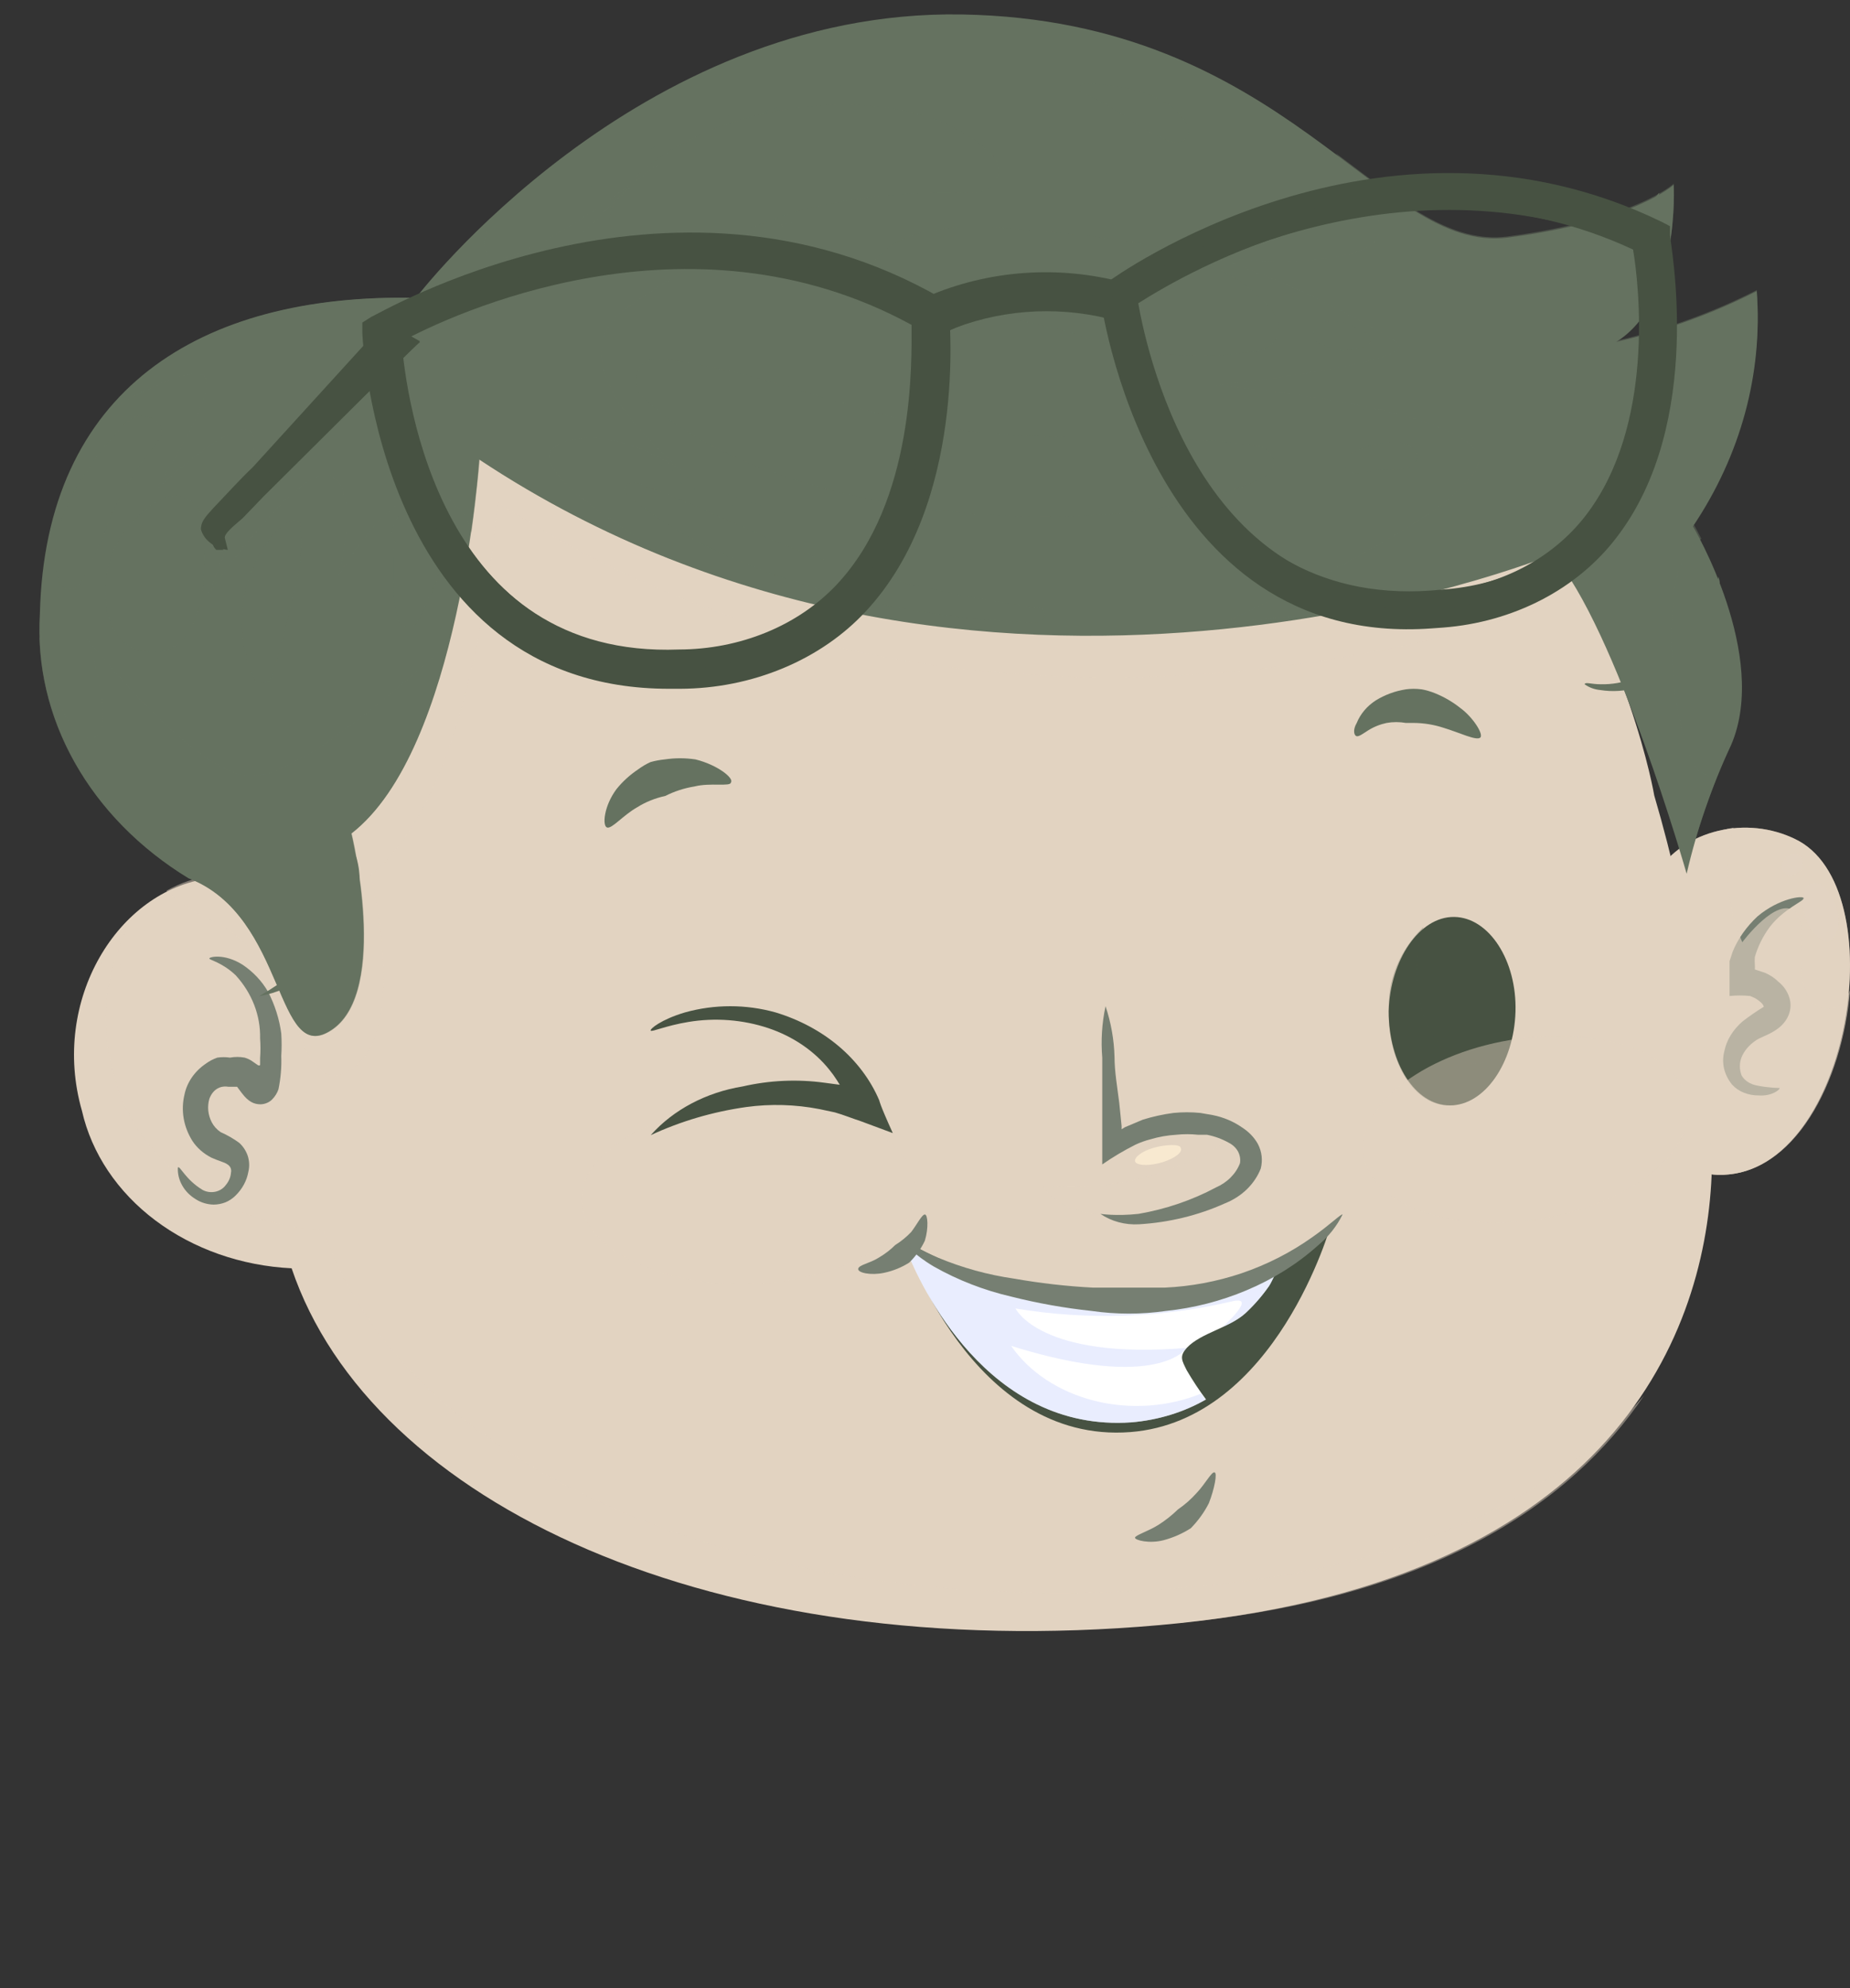 <svg width="27" height="29" viewBox="0 0 27 29" fill="none" xmlns="http://www.w3.org/2000/svg">
<rect x="0" y="0" width="27" height="29" fill="#333333" stroke="none"/>
<path d="M24.22 12.671C24.323 12.529 24.457 12.406 24.616 12.308C24.774 12.211 24.953 12.142 25.143 12.105C25.332 12.067 25.528 12.063 25.72 12.091C25.911 12.12 26.095 12.18 26.259 12.27C27.665 13.061 26.962 17.203 25.063 17.136C23.165 17.069 23.882 12.586 24.22 12.671Z" fill="#E2D3C1"/>
<g style="mix-blend-mode:multiply" opacity="0.45">
<path d="M24.22 12.671C24.323 12.529 24.457 12.406 24.616 12.308C24.774 12.211 24.953 12.142 25.143 12.105C25.332 12.067 25.528 12.063 25.72 12.091C25.911 12.12 26.095 12.18 26.259 12.27C27.665 13.061 26.962 17.203 25.063 17.136C23.165 17.069 23.882 12.586 24.22 12.671Z" fill="#E2D3C1"/>
</g>
<path d="M25.973 15.87C25.973 15.87 25.819 15.87 25.642 15.834C25.593 15.825 25.548 15.807 25.509 15.782C25.471 15.757 25.44 15.725 25.419 15.689C25.384 15.6 25.384 15.505 25.419 15.417C25.457 15.329 25.523 15.249 25.611 15.187C25.688 15.127 25.796 15.108 25.927 15.018C26.002 14.967 26.059 14.902 26.094 14.829C26.129 14.756 26.14 14.678 26.127 14.601C26.117 14.546 26.096 14.493 26.065 14.443C26.036 14.396 25.997 14.353 25.95 14.316C25.898 14.264 25.832 14.221 25.757 14.189L25.611 14.141C25.613 14.117 25.613 14.092 25.611 14.068C25.608 14.032 25.608 13.996 25.611 13.96C25.655 13.807 25.727 13.66 25.827 13.524C26.034 13.252 26.334 13.143 26.326 13.101C26.319 13.059 25.965 13.101 25.65 13.367C25.488 13.518 25.365 13.693 25.288 13.881L25.242 14.02C25.242 14.068 25.242 14.099 25.242 14.171C25.242 14.244 25.242 14.431 25.242 14.528C25.342 14.518 25.442 14.518 25.542 14.528L25.611 14.558C25.645 14.577 25.676 14.6 25.703 14.625C25.723 14.642 25.736 14.663 25.742 14.685C25.634 14.751 25.532 14.822 25.434 14.897C25.291 15.02 25.197 15.173 25.165 15.338C25.122 15.505 25.163 15.679 25.28 15.822C25.325 15.871 25.383 15.912 25.452 15.939C25.52 15.966 25.596 15.98 25.673 15.979C25.857 15.991 25.98 15.895 25.973 15.87Z" fill="#767F72"/>
<g style="mix-blend-mode:multiply" opacity="0.62">
<path d="M25.073 17.136C23.166 17.087 23.878 12.594 24.219 12.678C24.477 12.368 24.863 12.152 25.3 12.073C25.151 12.629 25.195 13.21 25.428 13.744C25.428 13.744 25.933 13.066 26.197 13.296C26.46 13.526 26.054 14.61 26.63 14.713C26.808 14.75 26.929 14.629 27 14.447C26.893 15.767 26.189 17.166 25.073 17.136Z" fill="#E2D3C1"/>
</g>
<g style="mix-blend-mode:screen" opacity="0.5">
<g style="mix-blend-mode:screen" opacity="0.5">
<path d="M26.796 13.201C26.873 13.431 26.838 13.66 26.719 13.715C26.599 13.769 26.43 13.63 26.353 13.4C26.275 13.17 26.303 12.941 26.43 12.886C26.557 12.832 26.712 12.971 26.796 13.201Z" fill="#E2D3C1"/>
</g>
<g style="mix-blend-mode:screen" opacity="0.5">
<path d="M26.311 12.534C26.324 12.574 26.321 12.616 26.303 12.655C26.285 12.693 26.253 12.725 26.212 12.746C26.196 12.757 26.176 12.764 26.156 12.766C26.135 12.769 26.115 12.767 26.095 12.761C26.076 12.755 26.058 12.745 26.044 12.732C26.03 12.719 26.02 12.703 26.015 12.686C26 12.648 26 12.606 26.017 12.568C26.034 12.53 26.065 12.499 26.107 12.479C26.123 12.469 26.143 12.462 26.163 12.459C26.184 12.456 26.205 12.458 26.224 12.463C26.244 12.468 26.262 12.477 26.277 12.49C26.292 12.502 26.304 12.517 26.311 12.534Z" fill="#E2D3C1"/>
</g>
</g>
<path d="M3.06 12.812C2.906 9.13 4.678 3.139 13.697 3.103C22.715 3.067 24.143 11.603 24.143 11.603C24.677 13.418 24.958 15.28 24.98 17.152C24.875 19.57 23.419 23.131 16.919 23.705C10.419 24.279 5.417 21.934 4.256 18.5C3.522 18.464 2.822 18.218 2.268 17.802C1.714 17.386 1.337 16.823 1.196 16.203C0.732 14.589 1.724 12.981 3.06 12.812Z" fill="#E2D3C1"/>
<g style="mix-blend-mode:multiply">
<g style="mix-blend-mode:multiply" opacity="0.45">
<path d="M3.109 12.825C3.055 11.572 3.233 10.321 3.637 9.117C3.965 8.175 4.459 7.281 5.101 6.467C3.799 8.348 3.574 11.173 3.644 12.885C3.453 12.879 3.262 12.861 3.074 12.831L3.109 12.825Z" fill="#E2D3C1"/>
</g>
<g style="mix-blend-mode:multiply" opacity="0.45">
<path d="M1.92 13.429C1.538 14.116 1.443 14.896 1.653 15.637C1.796 16.258 2.175 16.821 2.73 17.238C3.285 17.655 3.985 17.902 4.721 17.941C5.889 21.371 10.892 23.718 17.388 23.149C20.808 22.847 22.834 21.71 23.995 20.355C22.926 21.946 20.843 23.379 16.958 23.694C10.463 24.268 5.453 21.921 4.292 18.486C3.557 18.449 2.857 18.203 2.303 17.787C1.749 17.371 1.371 16.808 1.23 16.187C1.091 15.713 1.081 15.217 1.201 14.739C1.321 14.26 1.567 13.812 1.92 13.429V13.429Z" fill="#E2D3C1"/>
</g>
</g>
<path d="M20.267 14.749C20.267 15.508 20.655 16.124 21.163 16.124C21.67 16.124 22.096 15.502 22.118 14.756C22.14 14.009 21.73 13.381 21.223 13.375C20.715 13.369 20.29 14.003 20.267 14.749Z" fill="#475242"/>
<g style="mix-blend-mode:multiply" opacity="0.25">
<path d="M20.775 13.52C20.712 13.723 20.677 13.931 20.674 14.14C20.674 14.897 21.042 15.517 21.532 15.517C21.69 15.511 21.84 15.453 21.951 15.355C21.799 15.814 21.489 16.131 21.135 16.124C20.645 16.124 20.255 15.504 20.27 14.754C20.245 14.302 20.426 13.86 20.775 13.52V13.52Z" fill="#475242"/>
</g>
<g style="mix-blend-mode:screen">
<path d="M21.951 14.514C21.951 14.748 21.839 14.954 21.658 14.965C21.477 14.976 21.296 14.794 21.279 14.554C21.262 14.315 21.382 14.109 21.572 14.098C21.761 14.086 21.925 14.275 21.951 14.514Z" fill="#475242"/>
</g>
<g style="mix-blend-mode:screen">
<path d="M21.277 13.886C21.279 13.9 21.284 13.914 21.294 13.925C21.304 13.936 21.317 13.945 21.333 13.95C21.348 13.954 21.365 13.955 21.381 13.952C21.397 13.949 21.412 13.941 21.423 13.931C21.434 13.921 21.442 13.908 21.445 13.894C21.447 13.88 21.445 13.866 21.439 13.853C21.432 13.84 21.422 13.829 21.408 13.821C21.394 13.813 21.378 13.809 21.362 13.809C21.339 13.81 21.317 13.819 21.302 13.833C21.286 13.847 21.277 13.866 21.277 13.886V13.886Z" fill="#475242"/>
</g>
<path d="M2.596 17.03C2.591 17.121 2.613 17.21 2.659 17.291C2.704 17.372 2.772 17.441 2.856 17.492C2.932 17.541 3.023 17.569 3.117 17.571C3.177 17.571 3.236 17.559 3.29 17.538C3.345 17.515 3.393 17.483 3.433 17.444C3.535 17.346 3.602 17.223 3.625 17.091C3.643 17.017 3.64 16.941 3.618 16.867C3.595 16.795 3.553 16.727 3.494 16.672C3.41 16.61 3.318 16.557 3.22 16.514C3.164 16.476 3.119 16.426 3.09 16.369C3.035 16.262 3.023 16.142 3.055 16.029C3.117 15.858 3.254 15.852 3.247 15.852C3.274 15.847 3.302 15.847 3.33 15.852H3.412H3.46L3.529 15.944C3.625 16.071 3.707 16.108 3.803 16.108C3.834 16.107 3.865 16.101 3.893 16.089C3.921 16.078 3.947 16.061 3.968 16.041C4.012 15.997 4.045 15.945 4.064 15.889C4.097 15.729 4.111 15.566 4.105 15.403C4.112 15.294 4.112 15.184 4.105 15.075C4.077 14.865 4.012 14.66 3.913 14.468C3.824 14.313 3.698 14.178 3.542 14.073C3.275 13.903 3.048 13.958 3.055 13.982C3.062 14.006 3.24 14.037 3.439 14.225C3.678 14.486 3.804 14.813 3.796 15.148C3.803 15.243 3.803 15.338 3.796 15.433C3.796 15.531 3.796 15.506 3.796 15.531C3.796 15.555 3.748 15.531 3.755 15.531L3.693 15.488C3.657 15.461 3.615 15.44 3.57 15.427C3.5 15.414 3.427 15.414 3.357 15.427C3.296 15.418 3.233 15.418 3.172 15.427C3.109 15.449 3.051 15.48 3 15.518C2.838 15.629 2.728 15.79 2.692 15.968C2.637 16.198 2.679 16.437 2.808 16.642C2.874 16.743 2.969 16.826 3.083 16.885C3.186 16.933 3.275 16.952 3.316 16.982C3.338 16.995 3.355 17.013 3.365 17.035C3.374 17.057 3.377 17.081 3.371 17.103C3.367 17.169 3.34 17.233 3.295 17.286C3.261 17.334 3.207 17.369 3.144 17.383C3.081 17.396 3.015 17.388 2.959 17.358C2.705 17.207 2.623 16.994 2.596 17.03Z" fill="#767F72"/>
<g style="mix-blend-mode:screen">
<path d="M2.22 14.072C2.045 14.246 1.852 14.296 1.781 14.184C1.71 14.072 1.781 13.855 1.961 13.687C2.142 13.52 2.329 13.47 2.4 13.576C2.471 13.681 2.394 13.905 2.22 14.072Z" fill="#E2D3C1"/>
</g>
<g style="mix-blend-mode:screen">
<path d="M2.923 13.302C2.937 13.339 2.934 13.379 2.915 13.415C2.896 13.451 2.862 13.481 2.818 13.501C2.8 13.51 2.779 13.517 2.757 13.519C2.736 13.521 2.713 13.52 2.693 13.514C2.672 13.509 2.653 13.499 2.638 13.487C2.624 13.475 2.613 13.46 2.607 13.444C2.59 13.408 2.591 13.369 2.609 13.333C2.627 13.298 2.661 13.268 2.705 13.25C2.723 13.241 2.744 13.234 2.766 13.231C2.787 13.229 2.81 13.23 2.831 13.235C2.852 13.24 2.871 13.248 2.887 13.26C2.903 13.272 2.916 13.286 2.923 13.302V13.302Z" fill="#E2D3C1"/>
</g>
<g style="mix-blend-mode:multiply" opacity="0.45">
<path d="M15.218 17.291C15.719 17.34 16.226 17.3 16.708 17.174C17.189 17.047 17.634 16.838 18.015 16.558C18.015 16.558 18.821 16.958 17.434 17.457C15.582 18.122 15.218 17.291 15.218 17.291Z" fill="#E2D3C1"/>
</g>
<path d="M16.06 17.706C16.06 17.706 16.287 17.742 16.617 17.706C17.016 17.637 17.398 17.507 17.746 17.321C17.828 17.285 17.901 17.236 17.961 17.175C18.022 17.114 18.068 17.044 18.097 16.967C18.107 16.908 18.096 16.848 18.067 16.794C18.037 16.741 17.99 16.697 17.932 16.668C17.834 16.613 17.727 16.574 17.615 16.552H17.484C17.379 16.541 17.273 16.541 17.168 16.552C17.039 16.56 16.912 16.582 16.789 16.619C16.713 16.638 16.639 16.665 16.569 16.698C16.401 16.783 16.239 16.879 16.087 16.985V16.429V16.094C16.087 15.868 16.087 15.636 16.087 15.428C16.066 15.177 16.082 14.924 16.135 14.677C16.215 14.917 16.259 15.165 16.266 15.416C16.266 15.63 16.307 15.862 16.335 16.087L16.369 16.423C16.369 16.454 16.369 16.466 16.369 16.472L16.418 16.442L16.679 16.332C16.824 16.287 16.974 16.254 17.126 16.234C17.257 16.221 17.388 16.221 17.519 16.234L17.698 16.265C17.856 16.296 18.004 16.359 18.131 16.448C18.227 16.51 18.305 16.591 18.358 16.686C18.417 16.799 18.431 16.925 18.4 17.046C18.356 17.158 18.287 17.26 18.197 17.348C18.107 17.435 17.998 17.505 17.877 17.553C17.486 17.729 17.06 17.832 16.624 17.858C16.421 17.87 16.22 17.816 16.06 17.706V17.706Z" fill="#767F72"/>
<g style="mix-blend-mode:screen">
<path d="M17.231 16.744C17.267 16.802 17.154 16.893 16.971 16.951C16.789 17.009 16.606 17.004 16.571 16.951C16.536 16.898 16.648 16.797 16.831 16.744C17.014 16.691 17.231 16.686 17.231 16.744Z" fill="#F8E9D0"/>
</g>
<g style="mix-blend-mode:multiply" opacity="0.45">
<path d="M13.366 17.315C13.401 18.04 12.345 18.67 11 18.724C9.656 18.777 8.529 18.23 8.487 17.535C8.445 16.839 9.508 16.173 10.852 16.12C12.197 16.066 13.324 16.589 13.366 17.315ZM21.92 15.192C20.625 15.448 19.73 16.233 19.921 16.934C20.111 17.636 21.329 18.01 22.617 17.755C23.905 17.499 24.814 16.714 24.617 16.007C24.419 15.299 23.216 14.937 21.92 15.192V15.192Z" fill="#E2D3C1"/>
</g>
<g style="mix-blend-mode:multiply" opacity="0.45">
<path d="M7.26 7.326C14.551 12.109 22.966 8.704 22.966 8.704C23.473 9.413 23.867 10.175 24.139 10.972C23.63 9.059 21.433 3.055 13.774 3.103C4.716 3.157 2.935 9.119 3.091 12.765C2.854 12.802 2.628 12.88 2.427 12.993C2.603 13.144 2.797 13.279 3.006 13.396C4.455 13.95 4.264 16.164 5.126 15.598C5.988 15.033 5.408 12.759 5.408 12.759C6.977 11.543 7.26 7.326 7.26 7.326Z" fill="#E2D3C1"/>
</g>
<path d="M2.753 12.812C2.042 12.378 1.47 11.796 1.091 11.121C0.711 10.446 0.537 9.7 0.582 8.951C0.66 5.702 2.901 4.278 6.071 4.344C6.071 4.344 9.284 0.132 14.033 0.211C18.782 0.289 20.135 3.708 22.002 3.466C23.87 3.223 24.426 2.696 24.426 2.696C24.426 2.696 24.525 4.411 23.588 4.987C24.308 4.823 24.998 4.574 25.638 4.247C25.73 5.445 25.406 6.639 24.708 7.678C24.708 7.678 25.828 9.557 25.265 10.867C24.981 11.474 24.764 12.103 24.616 12.745C24.616 12.745 23.588 9.151 22.658 8.09C22.658 8.09 14.266 11.521 6.994 6.702C6.994 6.702 6.712 10.945 5.127 12.158C5.127 12.158 5.684 14.449 4.845 15.018C4.007 15.588 4.197 13.364 2.753 12.812Z" fill="#657260"/>
<path d="M10.667 11.413C10.667 11.479 10.365 11.413 10.135 11.472C9.986 11.496 9.842 11.543 9.71 11.61C9.563 11.642 9.424 11.697 9.3 11.775C9.091 11.894 8.932 12.091 8.861 12.071C8.789 12.052 8.81 11.762 8.997 11.511C9.086 11.4 9.193 11.303 9.314 11.222C9.37 11.181 9.43 11.145 9.494 11.116C9.562 11.097 9.632 11.084 9.703 11.077C9.85 11.055 10.001 11.055 10.149 11.077C10.473 11.156 10.718 11.354 10.667 11.413Z" fill="#657260"/>
<path d="M21.605 10.758C21.548 10.81 21.304 10.687 21.068 10.616C20.928 10.57 20.78 10.546 20.631 10.545H20.517C20.425 10.529 20.33 10.529 20.238 10.545C20.14 10.566 20.048 10.603 19.966 10.655C19.894 10.7 19.837 10.745 19.801 10.739C19.765 10.733 19.737 10.655 19.801 10.545C19.855 10.413 19.952 10.298 20.08 10.216C20.211 10.135 20.36 10.08 20.517 10.055C20.593 10.045 20.67 10.045 20.746 10.055C20.815 10.067 20.882 10.087 20.946 10.113C21.079 10.167 21.202 10.239 21.311 10.326C21.491 10.455 21.655 10.707 21.605 10.758Z" fill="#657260"/>
<g style="mix-blend-mode:screen">
<path d="M3.038 6.004C2.868 6.18 2.747 6.387 2.685 6.609C2.706 6.615 2.89 6.325 3.144 6.058C3.312 5.896 3.501 5.752 3.709 5.629C3.905 5.494 4.118 5.381 4.345 5.29C4.5 5.228 4.664 5.183 4.832 5.157C4.974 5.157 5.065 5.169 5.072 5.157C5.08 5.144 4.981 5.114 4.832 5.114C4.648 5.114 4.466 5.145 4.295 5.205C4.046 5.282 3.809 5.386 3.589 5.514C3.382 5.657 3.197 5.821 3.038 6.004Z" fill="#657260"/>
<path d="M3.942 6.912C3.787 7.136 3.702 7.293 3.702 7.293L3.723 7.378L3.575 7.662C3.439 7.958 3.338 8.264 3.271 8.576C3.207 8.892 3.186 9.213 3.208 9.533C3.208 9.793 3.215 9.962 3.208 9.969C3.201 9.975 3.165 9.932 3.165 9.854C3.135 9.75 3.113 9.645 3.102 9.539C3.052 9.215 3.052 8.888 3.102 8.564C3.15 8.238 3.24 7.917 3.37 7.608L3.518 7.311L3.582 7.196C3.662 7.066 3.749 6.938 3.843 6.815C4.046 6.544 4.283 6.292 4.55 6.064C4.822 5.831 5.14 5.64 5.489 5.502C5.645 5.43 5.823 5.402 5.998 5.423C5.831 5.448 5.67 5.492 5.518 5.556C5.195 5.72 4.902 5.924 4.649 6.161C4.382 6.389 4.146 6.641 3.942 6.912Z" fill="#657260"/>
<path d="M5.623 7.202C5.605 7.075 5.625 6.946 5.68 6.827C5.725 6.705 5.784 6.588 5.857 6.476C5.946 6.374 6.048 6.281 6.16 6.198C6.33 6.07 6.528 5.992 6.542 6.01C6.556 6.028 6.386 6.143 6.259 6.282C6.168 6.37 6.088 6.465 6.019 6.567C5.937 6.663 5.864 6.764 5.8 6.869C5.708 7.027 5.623 7.202 5.623 7.202Z" fill="#657260"/>
<path d="M9.77 2.215C9.487 2.36 9.311 2.469 9.311 2.469C8.837 2.747 8.407 3.077 8.032 3.45C7.76 3.706 7.523 3.988 7.326 4.291C7.17 4.539 7.086 4.721 7.079 4.715C7.072 4.709 7.114 4.666 7.114 4.588C7.155 4.478 7.204 4.371 7.262 4.267C7.431 3.946 7.647 3.645 7.905 3.371C8.161 3.099 8.447 2.85 8.76 2.626C9.021 2.439 9.205 2.33 9.205 2.33C9.205 2.33 9.388 2.221 9.685 2.082C10.041 1.913 10.409 1.763 10.787 1.634C11.166 1.511 11.553 1.406 11.945 1.319C12.122 1.271 12.305 1.238 12.489 1.222C12.32 1.285 12.145 1.338 11.967 1.38C11.583 1.484 11.206 1.605 10.836 1.743C10.469 1.88 10.113 2.038 9.77 2.215Z" fill="#657260"/>
<path d="M9.233 4.134C9.101 4.201 8.964 4.261 8.823 4.315H8.83C8.575 4.452 8.338 4.612 8.124 4.793C7.969 4.939 7.827 5.102 7.827 5.102C7.847 4.964 7.913 4.833 8.018 4.727C8.11 4.612 8.216 4.506 8.336 4.412C8.469 4.33 8.614 4.263 8.767 4.212C8.911 4.15 9.072 4.123 9.233 4.134Z" fill="#657260"/>
<path d="M15.329 8.08C15.899 8.083 16.467 8.05 17.031 7.983C17.288 7.941 17.548 7.911 17.808 7.892C17.739 7.912 17.668 7.929 17.596 7.941C17.416 7.987 17.232 8.024 17.046 8.05C16.481 8.138 15.91 8.187 15.336 8.195C14.76 8.202 14.184 8.172 13.613 8.104C13.379 8.08 13.182 8.026 13.047 8.026L12.835 7.989L12.631 7.941C12.445 7.906 12.261 7.864 12.08 7.814C11.53 7.667 10.992 7.489 10.469 7.281C9.954 7.06 9.458 6.807 8.986 6.524C8.832 6.432 8.683 6.333 8.541 6.228C8.435 6.155 8.364 6.119 8.378 6.107C8.392 6.095 8.64 6.258 9.028 6.476C9.51 6.735 10.01 6.967 10.526 7.172C11.046 7.369 11.582 7.535 12.129 7.668C12.348 7.729 12.539 7.789 12.673 7.789L12.878 7.832L13.083 7.868C13.217 7.886 13.408 7.953 13.634 7.953C14.195 8.028 14.761 8.071 15.329 8.08Z" fill="#657260"/>
<path d="M21.263 4.394C20.901 4.42 20.537 4.42 20.175 4.394V4.406C19.817 4.361 19.463 4.296 19.115 4.212C18.955 4.186 18.799 4.146 18.649 4.091C18.811 4.1 18.971 4.12 19.129 4.152C19.419 4.188 19.807 4.261 20.189 4.261C20.542 4.283 20.896 4.283 21.248 4.261C21.405 4.248 21.561 4.228 21.715 4.2C21.873 4.181 22.029 4.151 22.181 4.109C22.519 4.029 22.842 3.909 23.142 3.752C23.442 3.589 23.71 3.385 23.933 3.147C24.109 2.953 24.208 2.814 24.215 2.814C24.222 2.814 24.208 2.856 24.173 2.923C24.121 3.014 24.059 3.101 23.989 3.183C23.779 3.439 23.516 3.658 23.212 3.831C22.911 4.009 22.58 4.146 22.23 4.236C22.073 4.281 21.913 4.318 21.75 4.345C21.589 4.369 21.426 4.385 21.263 4.394Z" fill="#657260"/>
<path d="M22.047 5.762C21.863 5.818 21.674 5.863 21.482 5.895C21.058 5.949 20.631 5.974 20.203 5.968C19.782 5.99 19.36 5.99 18.939 5.968C18.747 5.963 18.558 5.938 18.373 5.895C18.564 5.884 18.755 5.884 18.946 5.895C19.285 5.925 19.744 5.925 20.196 5.895C20.612 5.875 21.025 5.826 21.432 5.75C21.614 5.713 21.794 5.667 21.969 5.61C22.542 5.449 23.038 5.133 23.382 4.709C23.617 4.415 23.818 4.103 23.982 3.776C24.052 3.624 24.134 3.476 24.229 3.335C24.187 3.494 24.128 3.65 24.053 3.801C23.909 4.142 23.722 4.469 23.495 4.775C23.26 5.087 22.946 5.35 22.576 5.544C22.41 5.633 22.232 5.706 22.047 5.762Z" fill="#657260"/>
<path d="M15.979 2.439C15.979 2.439 15.753 2.294 15.541 2.136C15.389 2.037 15.256 1.918 15.145 1.785C15.316 1.857 15.477 1.944 15.626 2.045L16.092 2.306L16.537 2.59C16.7 2.673 16.851 2.77 16.989 2.881C16.805 2.838 16.629 2.773 16.466 2.687C16.219 2.572 15.979 2.439 15.979 2.439Z" fill="#657260"/>
<path d="M24.371 5.992C24.103 6.222 23.818 6.437 23.516 6.633C23.269 6.827 23.078 6.894 23.078 6.894C22.625 7.15 22.153 7.38 21.665 7.584C21.324 7.726 20.973 7.849 20.613 7.953C20.453 8.005 20.287 8.042 20.118 8.062C20.271 7.995 20.429 7.939 20.591 7.892C20.902 7.789 21.248 7.644 21.609 7.481C22.095 7.264 22.567 7.023 23.021 6.761C23.479 6.509 23.909 6.224 24.307 5.907C24.57 5.685 24.806 5.442 25.013 5.181C25.183 4.963 25.282 4.812 25.282 4.812C25.238 4.953 25.169 5.087 25.077 5.211C24.878 5.494 24.641 5.756 24.371 5.992Z" fill="#657260"/>
<path d="M24.371 7.759L24.173 7.935C24.019 8.058 23.846 8.162 23.657 8.243C23.471 8.325 23.266 8.371 23.057 8.377C22.961 8.385 22.864 8.375 22.774 8.346C22.781 8.316 22.887 8.316 23.05 8.316C23.242 8.286 23.426 8.227 23.594 8.141C23.761 8.054 23.913 7.948 24.046 7.826C24.108 7.77 24.167 7.711 24.222 7.65C24.285 7.595 24.344 7.536 24.399 7.475C24.505 7.366 24.632 7.215 24.759 7.063L24.759 7.063C25.006 6.754 25.239 6.428 25.239 6.428C25.155 6.673 25.032 6.907 24.872 7.124C24.759 7.287 24.639 7.444 24.54 7.566C24.441 7.687 24.371 7.759 24.371 7.759Z" fill="#657260"/>
<path d="M6.838 6.155C6.848 6.205 6.848 6.256 6.838 6.307C6.845 6.403 6.874 6.543 6.845 6.718C6.87 7.122 6.858 7.527 6.81 7.929C6.753 8.337 6.665 8.741 6.549 9.139C6.506 9.309 6.422 9.442 6.422 9.533L6.365 9.684L6.302 9.829C6.259 9.92 6.21 10.053 6.125 10.211C5.937 10.591 5.717 10.959 5.468 11.312C5.219 11.665 4.938 12.001 4.627 12.317C4.528 12.422 4.421 12.523 4.31 12.62C4.232 12.686 4.182 12.729 4.175 12.723C4.168 12.716 4.338 12.541 4.571 12.275C4.878 11.962 5.161 11.632 5.419 11.288C5.65 10.931 5.853 10.561 6.026 10.18C6.104 10.029 6.146 9.896 6.189 9.805L6.252 9.66L6.302 9.515C6.337 9.424 6.393 9.297 6.443 9.133C6.57 8.735 6.669 8.331 6.74 7.923C6.799 7.521 6.832 7.117 6.838 6.712V6.307V6.155Z" fill="#657260"/>
<path d="M1.435 9.932C1.509 10.212 1.613 10.486 1.745 10.749C1.863 11.018 2.007 11.277 2.176 11.524C2.452 11.887 2.791 12.22 2.791 12.22C2.518 12.041 2.28 11.827 2.085 11.585C1.881 11.344 1.706 11.086 1.562 10.816C1.44 10.535 1.351 10.245 1.293 9.95C1.234 9.656 1.234 9.355 1.293 9.061C1.322 9.067 1.322 9.502 1.435 9.932Z" fill="#657260"/>
<path d="M4.423 13.213C4.423 13.213 4.42 13.211 4.416 13.207C4.253 13.161 4.107 13.08 3.992 12.971C3.871 12.867 3.767 12.752 3.681 12.626C3.605 12.495 3.548 12.357 3.511 12.214C3.473 12.071 3.473 11.922 3.511 11.778C3.54 11.778 3.568 11.99 3.653 12.184C3.707 12.312 3.775 12.436 3.858 12.553C3.926 12.675 4.009 12.79 4.105 12.898C4.23 13.043 4.383 13.178 4.416 13.207C4.423 13.209 4.43 13.211 4.437 13.213H4.423Z" fill="#657260"/>
<path d="M4.804 13.612C4.927 13.423 5.017 13.219 5.072 13.007H5.087C5.128 12.797 5.149 12.584 5.15 12.371C5.244 12.584 5.271 12.813 5.228 13.037C5.188 13.264 5.11 13.484 4.995 13.691C4.859 13.889 4.687 14.066 4.486 14.218C4.289 14.376 4.044 14.485 3.78 14.532C3.988 14.411 4.186 14.277 4.373 14.133C4.546 13.979 4.691 13.803 4.804 13.612Z" fill="#657260"/>
<path d="M24.66 9.448L24.526 9.617H24.54C24.485 9.68 24.423 9.739 24.357 9.793C24.219 9.896 24.061 9.976 23.89 10.029C23.718 10.082 23.533 10.094 23.353 10.065C23.27 10.057 23.191 10.028 23.127 9.981C23.134 9.944 23.226 9.981 23.36 9.981C23.526 9.985 23.691 9.956 23.841 9.896C23.988 9.838 24.122 9.758 24.236 9.66C24.29 9.614 24.339 9.566 24.385 9.515C24.433 9.466 24.478 9.416 24.519 9.363C24.616 9.243 24.703 9.118 24.78 8.988L24.781 8.987C24.866 8.848 24.95 8.709 25.013 8.601C25.077 8.492 25.077 8.413 25.077 8.413C25.107 8.479 25.107 8.553 25.077 8.619C25.026 8.763 24.964 8.904 24.893 9.042C24.828 9.183 24.75 9.318 24.66 9.448Z" fill="#657260"/>
</g>
<g style="mix-blend-mode:multiply" opacity="0.5">
<path d="M9.691 2.309L9.649 2.339L9.691 2.309ZM8.12 6.493C8.93 6.099 10.043 6.93 10.043 6.93C10.043 6.93 7.965 5.359 9.134 4.504C9.856 3.969 10.678 3.542 11.565 3.243C11.565 3.243 7.866 4.243 8.324 3.631C8.709 3.165 9.153 2.738 9.649 2.357C9.282 2.642 6.732 4.589 7.106 3.37L7.169 3.176C6.772 3.543 6.407 3.934 6.077 4.346C4.14 4.304 2.555 4.826 1.59 5.978C2.062 5.711 2.759 5.371 2.956 5.462C3.259 5.638 2.252 7.166 2.252 7.166C2.252 7.166 3.414 6.075 3.661 6.293C3.907 6.511 3.055 8.646 3.055 8.646C3.055 8.646 4.372 6.73 4.83 6.948C5.288 7.166 4.929 8.428 4.929 8.428C4.929 8.428 5.739 6.906 6.5 7.251C6.697 7.376 6.833 7.56 6.88 7.767C6.965 7.16 7 6.706 7 6.706C7.871 7.284 8.817 7.775 9.818 8.167C8.846 7.567 7.613 6.742 8.141 6.493H8.12ZM25.64 4.231C25 4.558 24.31 4.807 23.59 4.971C24.527 4.395 24.428 2.679 24.428 2.679C24.428 2.679 23.872 3.2 22.005 3.449C21.181 3.558 20.455 2.952 19.497 2.236C19.934 2.739 20.307 3.309 20.04 3.546C19.638 3.886 18.314 3.825 17.715 3.746C18.677 4.065 19.586 4.492 20.42 5.014C20.61 5.311 17.757 5.62 17.757 5.62C17.757 5.62 21.174 5.911 21.554 6.602C21.935 7.294 17.835 9.089 17.835 9.089L19.286 8.949C20.446 8.764 21.578 8.467 22.66 8.064C23.316 8.81 24.02 10.829 24.379 11.945C24.492 12.176 24.584 12.382 24.654 12.552C24.71 12.345 24.823 11.945 25.055 11.339C25.005 11.337 24.955 11.327 24.909 11.308C24.863 11.289 24.821 11.262 24.788 11.23C24.365 10.738 24.217 8.379 24.675 7.991C24.675 7.955 24.767 7.912 24.83 7.858C24.76 7.718 24.71 7.633 24.71 7.633C25.401 6.602 25.725 5.419 25.64 4.231V4.231ZM5.133 12.157C5.133 12.157 5.69 14.45 4.851 15.02C4.013 15.59 4.203 13.358 2.738 12.8C2.084 12.4 1.547 11.873 1.172 11.263C0.796 10.652 0.592 9.974 0.575 9.283C0.716 9.889 0.97 10.726 1.28 10.769C1.773 10.829 1.28 9.325 1.28 9.325C1.28 9.325 2.837 11.32 3.675 11.32C4.379 11.32 5.978 9.901 6.528 9.398C6.274 10.496 5.831 11.593 5.133 12.157V12.157Z" fill="#657260"/>
</g>
<g style="mix-blend-mode:screen" opacity="0.35">
<g style="mix-blend-mode:screen" opacity="0.35">
<path d="M1.857 6.135C1.294 6.74 0.604 7.665 0.858 8.482C0.866 8.51 0.884 8.535 0.909 8.554C0.934 8.573 0.965 8.585 0.998 8.589C1.031 8.593 1.065 8.588 1.095 8.576C1.125 8.563 1.15 8.543 1.167 8.518C1.349 8.199 1.5 7.867 1.618 7.526C1.798 7.133 2.034 6.761 2.321 6.419C2.49 6.207 2.089 5.929 1.892 6.135H1.857Z" fill="#657260"/>
</g>
<g style="mix-blend-mode:screen" opacity="0.35">
<path d="M2.357 7.277C2.146 7.395 1.968 7.55 1.832 7.731C1.696 7.913 1.606 8.117 1.569 8.33C1.491 8.717 1.526 9.388 2.089 9.497C3.103 9.703 3.039 7.967 2.92 7.477C2.904 7.428 2.875 7.384 2.836 7.346C2.797 7.308 2.749 7.279 2.695 7.26C2.64 7.24 2.582 7.232 2.523 7.235C2.465 7.238 2.408 7.253 2.357 7.277V7.277Z" fill="#657260"/>
</g>
<g style="mix-blend-mode:screen" opacity="0.35">
<path d="M4.257 7.599C3.905 7.738 3.68 8.259 3.588 8.573C3.478 9.004 3.515 9.454 3.694 9.868C3.701 9.894 3.718 9.918 3.743 9.935C3.768 9.952 3.799 9.962 3.831 9.962C3.863 9.962 3.894 9.952 3.919 9.935C3.944 9.918 3.961 9.894 3.968 9.868C4.074 9.474 4.207 9.087 4.271 8.694C4.388 8.353 4.426 7.995 4.383 7.642C4.379 7.631 4.372 7.622 4.363 7.614C4.354 7.606 4.343 7.6 4.331 7.596C4.319 7.592 4.306 7.59 4.293 7.591C4.281 7.591 4.268 7.594 4.257 7.599V7.599Z" fill="#657260"/>
</g>
<g style="mix-blend-mode:screen" opacity="0.35">
<path d="M5.748 7.937C5.754 8.002 5.754 8.067 5.748 8.131V8.47C5.741 8.663 5.763 8.856 5.812 9.044C5.82 9.069 5.837 9.091 5.86 9.108C5.883 9.125 5.911 9.135 5.941 9.139C5.971 9.142 6.001 9.138 6.028 9.126C6.055 9.115 6.078 9.097 6.093 9.075C6.291 8.708 6.438 8.322 6.53 7.925L6.361 8.119L6.417 8.083C6.492 8.042 6.553 7.984 6.591 7.915C6.629 7.846 6.644 7.769 6.633 7.694C6.621 7.618 6.585 7.546 6.528 7.488C6.471 7.429 6.396 7.386 6.311 7.363C5.96 7.284 5.551 7.653 5.798 7.937H5.748Z" fill="#657260"/>
</g>
<g style="mix-blend-mode:screen" opacity="0.35">
<path d="M9.422 3.69C10.203 3.69 10.893 3.315 11.617 3.085C12.438 2.873 13.295 2.783 14.151 2.819C14.234 2.822 14.316 2.803 14.386 2.764C14.457 2.726 14.511 2.669 14.542 2.603C14.573 2.536 14.579 2.463 14.559 2.393C14.54 2.324 14.495 2.261 14.432 2.214C13.123 0.968 9.837 1.531 8.964 2.97C8.919 3.039 8.895 3.117 8.896 3.196C8.896 3.275 8.921 3.353 8.967 3.422C9.013 3.49 9.08 3.547 9.159 3.587C9.239 3.626 9.33 3.647 9.422 3.648V3.69Z" fill="#657260"/>
</g>
<g style="mix-blend-mode:screen" opacity="0.35">
<path d="M15.748 1.332C15.996 1.439 16.232 1.566 16.451 1.713C16.648 1.86 16.869 1.982 17.106 2.076C17.289 2.13 17.395 1.949 17.331 1.828C17.099 1.356 16.332 1.223 15.804 1.223C15.793 1.226 15.784 1.232 15.777 1.24C15.771 1.249 15.767 1.258 15.767 1.268C15.767 1.278 15.771 1.288 15.777 1.296C15.784 1.304 15.793 1.31 15.804 1.313L15.748 1.332Z" fill="#657260"/>
</g>
<g style="mix-blend-mode:screen" opacity="0.35">
<path d="M9.155 7.217C10.562 8.427 13.145 9.031 15.115 9.08C15.256 9.08 15.298 8.886 15.15 8.862C14.177 8.734 13.218 8.531 12.286 8.257C11.245 7.924 10.323 7.41 9.309 7.047C9.183 6.999 9.042 7.12 9.155 7.217V7.217Z" fill="#657260"/>
</g>
<g style="mix-blend-mode:screen" opacity="0.35">
<path d="M9.372 5.783C11.125 7.543 16.17 8.064 18.45 6.957C18.497 6.931 18.535 6.895 18.558 6.852C18.582 6.809 18.59 6.76 18.583 6.713C18.575 6.666 18.552 6.622 18.516 6.585C18.48 6.549 18.433 6.523 18.38 6.509C16.853 6.279 15.312 6.479 13.771 6.237C12.363 6.019 11.04 5.366 9.633 5.239C9.288 5.202 9.189 5.596 9.372 5.783V5.783Z" fill="#657260"/>
</g>
<g style="mix-blend-mode:screen" opacity="0.35">
<path d="M19.872 6.898C19.986 6.867 20.104 6.85 20.224 6.849C20.346 6.869 20.471 6.854 20.583 6.807C20.608 6.793 20.629 6.775 20.645 6.753C20.661 6.731 20.672 6.707 20.676 6.682C20.68 6.656 20.677 6.63 20.669 6.606C20.66 6.581 20.645 6.559 20.625 6.54C20.4 6.346 19.97 6.497 19.731 6.606C19.686 6.623 19.651 6.653 19.632 6.692C19.614 6.731 19.614 6.774 19.633 6.813C19.651 6.851 19.687 6.882 19.732 6.898C19.777 6.914 19.827 6.914 19.872 6.898V6.898Z" fill="#657260"/>
</g>
<g style="mix-blend-mode:screen" opacity="0.35">
<path d="M12.863 4.398C13.205 4.474 13.558 4.511 13.911 4.507C14.511 4.586 15.101 4.707 15.678 4.87C16.529 5.174 17.465 5.26 18.373 5.118C18.433 5.103 18.489 5.077 18.536 5.041C18.583 5.004 18.619 4.96 18.643 4.909C18.667 4.859 18.677 4.805 18.673 4.751C18.669 4.697 18.65 4.645 18.619 4.598C17.915 3.66 16.55 3.491 15.347 3.388C14.474 3.303 12.919 3.104 12.645 4.078C12.625 4.147 12.636 4.219 12.677 4.281C12.717 4.343 12.784 4.389 12.863 4.41V4.398Z" fill="#657260"/>
</g>
<g style="mix-blend-mode:screen" opacity="0.35">
<path d="M19.267 5.016C19.369 5.066 19.481 5.099 19.597 5.113C19.702 5.106 19.806 5.089 19.907 5.065C19.931 5.059 19.954 5.048 19.971 5.032C19.988 5.016 19.999 4.996 20.003 4.975C20.007 4.953 20.003 4.931 19.992 4.911C19.981 4.892 19.964 4.875 19.942 4.864C19.863 4.811 19.778 4.765 19.689 4.725C19.587 4.696 19.479 4.686 19.372 4.694C19.189 4.694 19.084 4.943 19.267 5.016V5.016Z" fill="#657260"/>
</g>
</g>
<path d="M6.13 4.978C6.13 4.978 5.829 5.268 5.815 5.286L4.563 6.53L3.848 7.24L3.54 7.56C3.475 7.619 3.261 7.779 3.282 7.85L3.325 8.022C3.23 8.01 3.142 7.975 3.072 7.921C3.001 7.867 2.953 7.797 2.932 7.72C2.932 7.589 3.032 7.507 3.118 7.406C3.311 7.205 3.497 6.997 3.69 6.814L5.622 4.694L6.13 4.978Z" fill="#475242"/>
<g style="mix-blend-mode:multiply">
<path d="M6.049 4.957L5.857 4.838C5.121 5.633 4.386 6.427 3.65 7.209C3.517 7.346 2.914 7.802 3.157 8.021H3.26C3.245 7.987 3.245 7.949 3.26 7.915V7.855C3.26 7.784 3.459 7.624 3.525 7.565L3.642 7.44L3.731 7.357V7.322L3.812 7.245L4.158 6.901L4.408 6.658L4.459 6.605L4.533 6.534L5.372 5.722L5.739 5.36L5.806 5.301C5.806 5.301 6.122 4.987 6.129 4.992L6.056 4.951L6.049 4.957Z" fill="#475242"/>
</g>
<path d="M13.8 4.839L13.535 4.324C14.431 3.939 15.448 3.866 16.397 4.12L16.175 4.648C15.383 4.454 14.543 4.522 13.8 4.839V4.839Z" fill="#475242"/>
<g style="mix-blend-mode:multiply">
<path d="M13.816 4.84C14.54 4.493 15.359 4.419 16.13 4.63L16.228 4.376C15.386 4.164 14.499 4.242 13.704 4.601L13.816 4.84Z" fill="#475242"/>
</g>
<path d="M9.765 10.047C5.521 10.047 5.288 4.907 5.288 4.852V4.705L5.422 4.62C5.465 4.62 9.744 2.046 13.741 4.351L13.854 4.424V4.552C13.854 4.668 14.116 7.327 12.637 8.916C12.312 9.267 11.899 9.551 11.431 9.746C10.962 9.942 10.449 10.045 9.928 10.047H9.765ZM5.861 4.968C5.924 5.805 6.427 9.619 9.921 9.503C10.362 9.502 10.797 9.416 11.195 9.251C11.593 9.086 11.943 8.846 12.22 8.549C13.373 7.327 13.345 5.249 13.316 4.717C10.048 2.933 6.582 4.595 5.861 4.968Z" fill="#475242"/>
<g style="mix-blend-mode:multiply">
<path d="M12.392 8.724C13.756 7.273 13.523 4.848 13.516 4.745V4.624L13.403 4.563C9.726 2.459 5.787 4.781 5.745 4.805L5.625 4.884V5.017C5.625 5.065 5.844 9.759 9.747 9.759H9.902C10.381 9.755 10.853 9.66 11.283 9.481C11.714 9.303 12.092 9.044 12.392 8.724ZM5.851 4.987C6.558 4.6 10.037 2.955 13.304 4.739C13.304 5.265 13.36 7.309 12.208 8.531C11.931 8.824 11.581 9.062 11.183 9.225C10.786 9.388 10.351 9.473 9.91 9.474C6.416 9.607 5.929 5.834 5.851 4.987Z" fill="#475242"/>
</g>
<path d="M20.897 9.166C16.751 9.47 16.06 4.387 16.06 4.339V4.187L16.184 4.102C16.218 4.071 20.144 1.238 24.256 3.238L24.373 3.299V3.427C24.373 3.536 24.891 6.157 23.592 7.841C23.309 8.212 22.935 8.523 22.497 8.75C22.059 8.977 21.569 9.115 21.063 9.154L20.897 9.166ZM16.612 4.424C16.758 5.245 17.601 8.996 20.994 8.625C21.424 8.595 21.84 8.479 22.212 8.288C22.584 8.096 22.902 7.833 23.143 7.519C24.152 6.211 23.924 4.169 23.834 3.64C20.496 2.089 17.303 3.986 16.612 4.424Z" fill="#475242"/>
<g style="mix-blend-mode:multiply">
<path d="M23.46 7.66C24.7 6.128 24.227 3.735 24.177 3.632V3.512L24.055 3.458C20.134 1.649 16.378 4.217 16.343 4.247L16.228 4.326V4.464C16.228 4.507 16.945 9.155 20.866 8.877H21.023C21.512 8.842 21.986 8.714 22.408 8.503C22.83 8.293 23.189 8.004 23.46 7.66ZM16.486 4.434C17.203 4 20.514 2.119 23.991 3.657C24.069 4.181 24.306 6.207 23.274 7.503C23.024 7.815 22.694 8.076 22.308 8.266C21.922 8.456 21.49 8.57 21.045 8.6C17.511 8.968 16.637 5.248 16.486 4.434Z" fill="#475242"/>
</g>
<path d="M9.497 16.558C9.827 16.187 10.306 15.934 10.841 15.847C11.229 15.758 11.634 15.739 12.031 15.793L12.256 15.823L12.214 15.756C12.18 15.702 12.142 15.65 12.101 15.6C11.882 15.328 11.573 15.118 11.214 14.997C10.842 14.873 10.437 14.842 10.046 14.907C9.715 14.961 9.511 15.057 9.497 15.033C9.482 15.009 9.651 14.87 9.996 14.768C10.426 14.647 10.89 14.647 11.32 14.768C11.667 14.873 11.983 15.042 12.245 15.264C12.506 15.486 12.707 15.755 12.833 16.052C12.833 16.052 12.833 16.094 13.03 16.528L12.559 16.353C12.446 16.317 12.312 16.262 12.185 16.226L11.96 16.178C11.609 16.11 11.246 16.099 10.89 16.148C10.402 16.217 9.931 16.356 9.497 16.558V16.558Z" fill="#475242"/>
<g style="mix-blend-mode:multiply">
<path d="M13.199 18.094C13.199 18.094 16.553 20.197 19.426 17.859C19.426 17.859 18.629 20.722 16.498 20.889C14.17 21.069 13.199 18.094 13.199 18.094Z" fill="#475242"/>
</g>
<path d="M13.269 18.242H13.332L13.416 18.282L13.501 18.322L13.62 18.38L13.718 18.42L13.873 18.483L13.985 18.529L14.182 18.598L14.301 18.638L14.526 18.707L14.666 18.742L14.919 18.805L15.052 18.839L15.34 18.891H15.481L15.79 18.931H15.916C16.028 18.931 16.148 18.931 16.267 18.931H16.337C16.782 18.933 17.225 18.878 17.65 18.77H17.749C17.866 18.739 17.981 18.703 18.093 18.661L18.275 18.592C18.384 18.549 18.489 18.501 18.591 18.449C18.647 18.427 18.701 18.402 18.753 18.374C18.669 18.42 18.577 18.678 18.521 18.759C18.423 18.9 18.308 19.033 18.177 19.155C17.945 19.368 17.524 19.443 17.32 19.661C17.208 19.787 17.25 19.845 17.32 19.988C17.405 20.134 17.499 20.276 17.601 20.413C17.279 20.599 16.904 20.714 16.513 20.747C14.406 20.896 13.43 18.73 13.234 18.248C13.23 18.213 13.219 18.18 13.199 18.15H13.234L13.269 18.242Z" fill="white"/>
<g style="mix-blend-mode:multiply" opacity="0.5">
<path d="M13.269 18.242H13.332L13.416 18.282L13.501 18.322L13.62 18.38L13.718 18.42L13.873 18.483L13.985 18.529L14.182 18.598L14.301 18.638L14.526 18.707L14.666 18.742L14.919 18.805L15.052 18.839L15.34 18.891H15.481L15.79 18.931H15.916C16.028 18.931 16.148 18.931 16.267 18.931H16.337C16.782 18.933 17.225 18.878 17.65 18.77H17.749C17.866 18.739 17.981 18.703 18.093 18.661L18.275 18.592C18.384 18.549 18.489 18.501 18.591 18.449C18.647 18.427 18.701 18.402 18.753 18.374C18.669 18.42 18.577 18.678 18.521 18.759C18.423 18.9 18.308 19.033 18.177 19.155C18.082 19.236 17.971 19.302 17.847 19.351C17.847 19.351 18.346 18.908 18.002 18.977C16.968 19.224 15.876 19.262 14.821 19.086C14.821 19.086 15.172 19.839 17.32 19.661C17.32 19.661 16.913 20.304 14.757 19.632C15.023 20.017 15.459 20.303 15.975 20.433C16.491 20.562 17.048 20.524 17.531 20.327C17.566 20.379 17.594 20.419 17.601 20.413C17.279 20.599 16.904 20.714 16.513 20.747C14.406 20.896 13.43 18.73 13.234 18.248C13.23 18.213 13.219 18.18 13.199 18.15H13.234L13.269 18.242Z" fill="#D3DBFD"/>
</g>
<path d="M13.498 17.715C13.54 17.715 13.555 17.912 13.498 18.097C13.444 18.213 13.368 18.32 13.271 18.416C13.162 18.486 13.036 18.538 12.902 18.566C12.71 18.607 12.518 18.566 12.525 18.508C12.533 18.45 12.696 18.427 12.823 18.346C12.914 18.293 12.995 18.231 13.065 18.161C13.153 18.106 13.232 18.041 13.299 17.97C13.384 17.859 13.455 17.715 13.498 17.715Z" fill="#767F72"/>
<path d="M19.594 17.716C19.509 17.888 19.386 18.041 19.234 18.168C18.93 18.44 18.576 18.661 18.19 18.822C17.819 18.978 17.423 19.08 17.018 19.122C16.658 19.174 16.291 19.174 15.931 19.122C15.536 19.08 15.144 19.01 14.759 18.913C14.361 18.821 13.98 18.673 13.63 18.475C13.341 18.305 13.185 18.128 13.2 18.109C13.214 18.089 13.39 18.22 13.687 18.344C14.042 18.492 14.417 18.596 14.802 18.651C15.182 18.718 15.566 18.762 15.952 18.782C16.27 18.782 16.475 18.782 16.475 18.782C16.475 18.782 16.679 18.782 16.997 18.782C17.38 18.765 17.758 18.694 18.119 18.573C18.492 18.446 18.842 18.268 19.157 18.043C19.418 17.86 19.58 17.697 19.594 17.716Z" fill="#767F72"/>
<path d="M17.724 21.477C17.771 21.477 17.724 21.72 17.643 21.926C17.576 22.059 17.487 22.181 17.38 22.291C17.259 22.369 17.125 22.428 16.983 22.466C16.773 22.521 16.565 22.466 16.565 22.43C16.565 22.394 16.753 22.339 16.908 22.242C17.011 22.176 17.106 22.101 17.192 22.017C17.292 21.949 17.382 21.869 17.461 21.781C17.589 21.647 17.683 21.465 17.724 21.477Z" fill="#767F72"/>
</svg>
